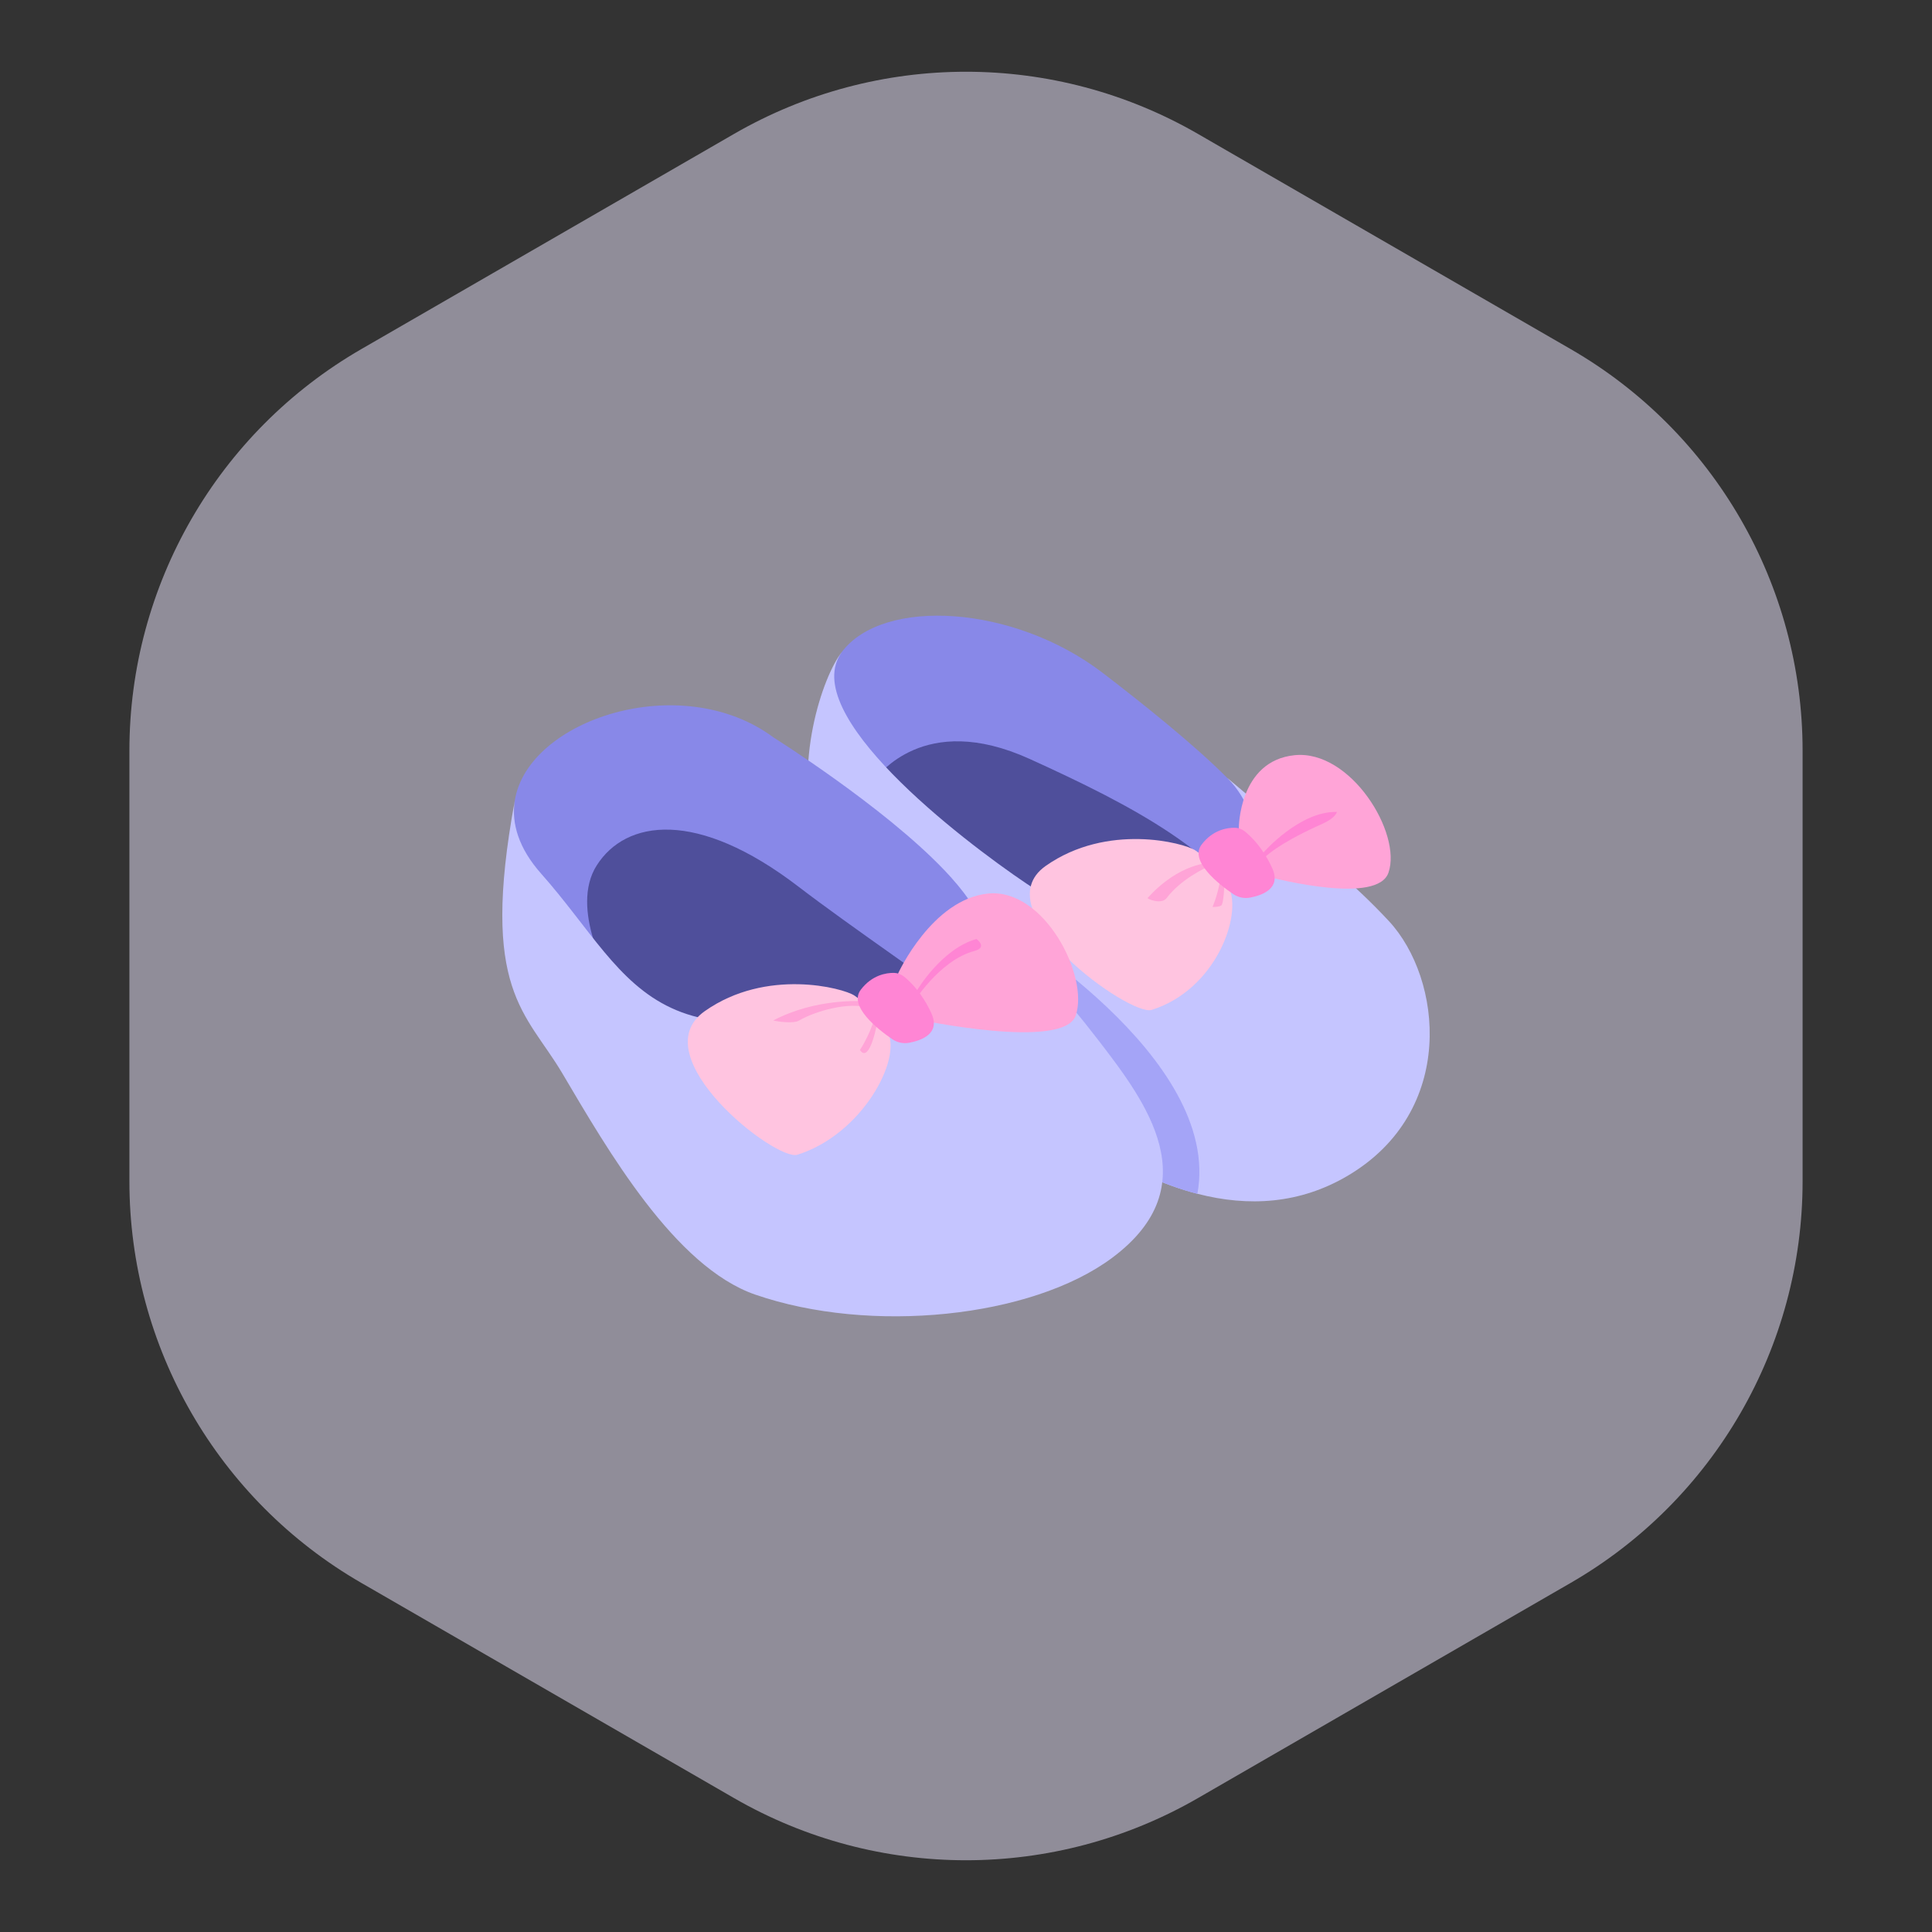 <svg width="50" height="50" viewBox="0 0 50 50" fill="none" xmlns="http://www.w3.org/2000/svg">
<rect x="0" y="0" width="50" height="50" fill="#333333" stroke="none"/>
<path opacity="0.5" d="M19 3.464C22.713 1.321 27.287 1.321 31 3.464L40.651 9.036C44.363 11.18 46.651 15.141 46.651 19.428V30.572C46.651 34.859 44.363 38.821 40.651 40.964L31 46.536C27.287 48.679 22.713 48.679 19 46.536L9.349 40.964C5.637 38.821 3.349 34.859 3.349 30.572V19.428C3.349 15.141 5.637 11.18 9.349 9.036L19 3.464Z" fill="#EFE9FF"/>
<g clip-path="url(#clip0_923_186)">
<path d="M25.947 23.432C24.39 22.381 20.828 20.574 21.358 18.022C21.413 17.756 21.579 17.15 21.785 16.875C22.852 15.45 26.239 15.653 28.538 17.414C29.504 18.154 30.907 19.27 31.758 20.13C32.074 20.449 32.45 20.871 32.6 21.064C35.568 24.889 28.626 25.24 25.947 23.432Z" fill="#8888E8"/>
<path d="M22.656 20.119C22.733 20.119 23.883 18.386 26.647 19.641C29.307 20.849 31.776 22.134 32.639 24.058C33.502 25.982 24.882 25.177 24.882 25.177L22.656 20.119Z" fill="#4F4F9B"/>
<path d="M34.881 30.427C33.643 31.159 32.315 31.238 30.989 30.895C29.206 30.435 27.43 29.213 25.884 27.797C23.336 25.464 21.416 22.603 21.14 21.755C20.502 19.802 21.298 17.483 21.788 16.875C20.629 18.464 24.85 21.711 26.57 22.871C29.249 24.679 33.541 23.291 32.313 20.944C32.201 20.728 32.077 20.449 31.76 20.131C34.071 22.089 35.017 22.839 35.942 23.835C37.332 25.331 37.7 28.759 34.881 30.427Z" fill="#C5C5FF"/>
<path d="M30.988 30.896C29.205 30.435 27.428 29.213 25.883 27.797L25.857 23.929C25.857 23.929 31.645 27.355 30.988 30.896Z" fill="#A4A4F7"/>
<path d="M25.869 26.456C17.904 29.668 16.56 27.208 14.038 24.364C13.455 23.708 13.232 21.308 13.322 20.724C13.65 18.619 17.635 17.309 20.021 19.087C20.021 19.087 22.861 20.866 24.434 22.514C24.435 22.515 24.436 22.516 24.438 22.517C25.875 23.947 26.978 26.009 25.869 26.456Z" fill="#8888E8"/>
<path d="M24.374 25.64C24.35 25.568 21.981 23.956 20.669 22.95C18.028 20.924 16.193 21.22 15.444 22.395C14.728 23.517 15.786 25.32 15.786 25.32L17.326 28.033L23.989 29.252L24.374 25.64Z" fill="#4F4F9B"/>
<path d="M28.78 32.554C26.688 34.111 22.521 34.532 19.547 33.505C17.464 32.785 15.728 29.765 14.553 27.778C13.614 26.191 12.415 25.644 13.322 20.724C13.232 21.308 13.422 21.953 14.004 22.609C16.527 25.453 16.852 28.23 24.818 25.018C25.927 24.571 25.441 23.571 24.438 22.517C26.185 24.155 27.619 25.871 28.443 26.943C29.637 28.496 31.299 30.68 28.78 32.554Z" fill="#C5C5FF"/>
<path d="M35.933 22.586C35.65 23.399 33.151 22.782 32.666 22.653C32.613 22.64 32.584 22.631 32.584 22.631L32.426 22.271L32.06 21.437C32.06 21.437 32.055 19.69 33.506 19.544C34.958 19.399 36.288 21.567 35.933 22.586Z" fill="#FFA4D7"/>
<path d="M29.805 26.136C29.242 26.313 25.413 23.573 27.061 22.411C28.654 21.289 30.64 21.812 30.933 22.007C31.009 22.058 31.161 22.168 31.328 22.331L31.375 22.379C31.45 22.456 31.527 22.545 31.6 22.643C31.631 22.686 31.662 22.73 31.692 22.776C31.73 22.836 31.766 22.899 31.8 22.965C32.156 23.665 31.48 25.609 29.805 26.136Z" fill="#FFC4E0"/>
<path d="M23.242 25.194C23.242 25.194 24.121 23.271 25.572 23.125C27.023 22.98 28.193 25.267 27.838 26.286C27.524 27.186 23.766 26.388 23.766 26.388L23.242 25.194Z" fill="#FFA4D7"/>
<path d="M20.637 29.884C20.074 30.062 16.591 27.33 18.24 26.168C19.833 25.045 21.819 25.569 22.111 25.764C22.457 25.993 22.789 26.348 22.978 26.721C23.334 27.422 22.312 29.357 20.637 29.884Z" fill="#FFC4E0"/>
<path d="M22.508 26.089C21.981 25.911 21.096 26.167 20.669 26.417C20.542 26.491 20.154 26.445 20.012 26.41C21.112 25.827 22.311 25.912 22.311 25.912C22.311 25.912 22.311 25.912 22.312 25.912C22.371 25.962 22.438 26.02 22.508 26.089Z" fill="#FFA4D7"/>
<path d="M22.73 26.335C22.488 27.638 22.256 27.172 22.256 27.172C22.576 26.672 22.657 26.247 22.657 26.247C22.681 26.275 22.705 26.305 22.73 26.335Z" fill="#FFA4D7"/>
<path d="M23.738 25.621C23.738 25.621 24.373 24.552 25.272 24.301C25.272 24.301 25.571 24.518 25.217 24.611C24.294 24.855 23.598 26.006 23.598 26.006L23.738 25.621Z" fill="#FF85D4"/>
<path d="M31.373 22.379C31.127 22.486 30.547 22.774 30.193 23.241C30.056 23.421 29.687 23.262 29.7 23.241C30.529 22.321 31.325 22.331 31.325 22.331L31.373 22.379Z" fill="#FFA4D7"/>
<path d="M31.69 22.776C31.685 22.975 31.67 23.297 31.623 23.411C31.595 23.48 31.381 23.472 31.381 23.472C31.557 23.048 31.597 22.643 31.597 22.643L31.598 22.643C31.63 22.685 31.66 22.73 31.69 22.776Z" fill="#FFA4D7"/>
<path d="M34.601 21.013L34.599 21.018C34.515 21.208 34.258 21.303 34.069 21.39C32.119 22.292 32.7 22.617 32.426 22.27C32.426 22.266 32.426 22.264 32.426 22.264L32.7 22.061C32.7 22.061 33.638 20.984 34.601 21.013Z" fill="#FF85D4"/>
<path d="M32.212 21.514C32.139 21.456 32.049 21.423 31.956 21.422C31.756 21.42 31.388 21.476 31.098 21.857C30.773 22.282 31.54 22.882 31.913 23.137C32.04 23.224 32.196 23.259 32.348 23.231C32.669 23.171 33.164 22.993 32.926 22.47C32.685 21.94 32.374 21.643 32.212 21.514Z" fill="#FF85D4"/>
<path d="M23.392 25.271C23.319 25.213 23.229 25.18 23.135 25.178C22.935 25.176 22.568 25.232 22.277 25.614C21.953 26.039 22.72 26.639 23.092 26.894C23.219 26.981 23.376 27.015 23.528 26.987C23.849 26.928 24.344 26.75 24.105 26.226C23.865 25.697 23.554 25.4 23.392 25.271Z" fill="#FF85D4"/>
</g>
<defs>
<clipPath id="clip0_923_186">
<rect width="24" height="24" fill="white" transform="translate(13 13)"/>
</clipPath>
</defs>
</svg>
